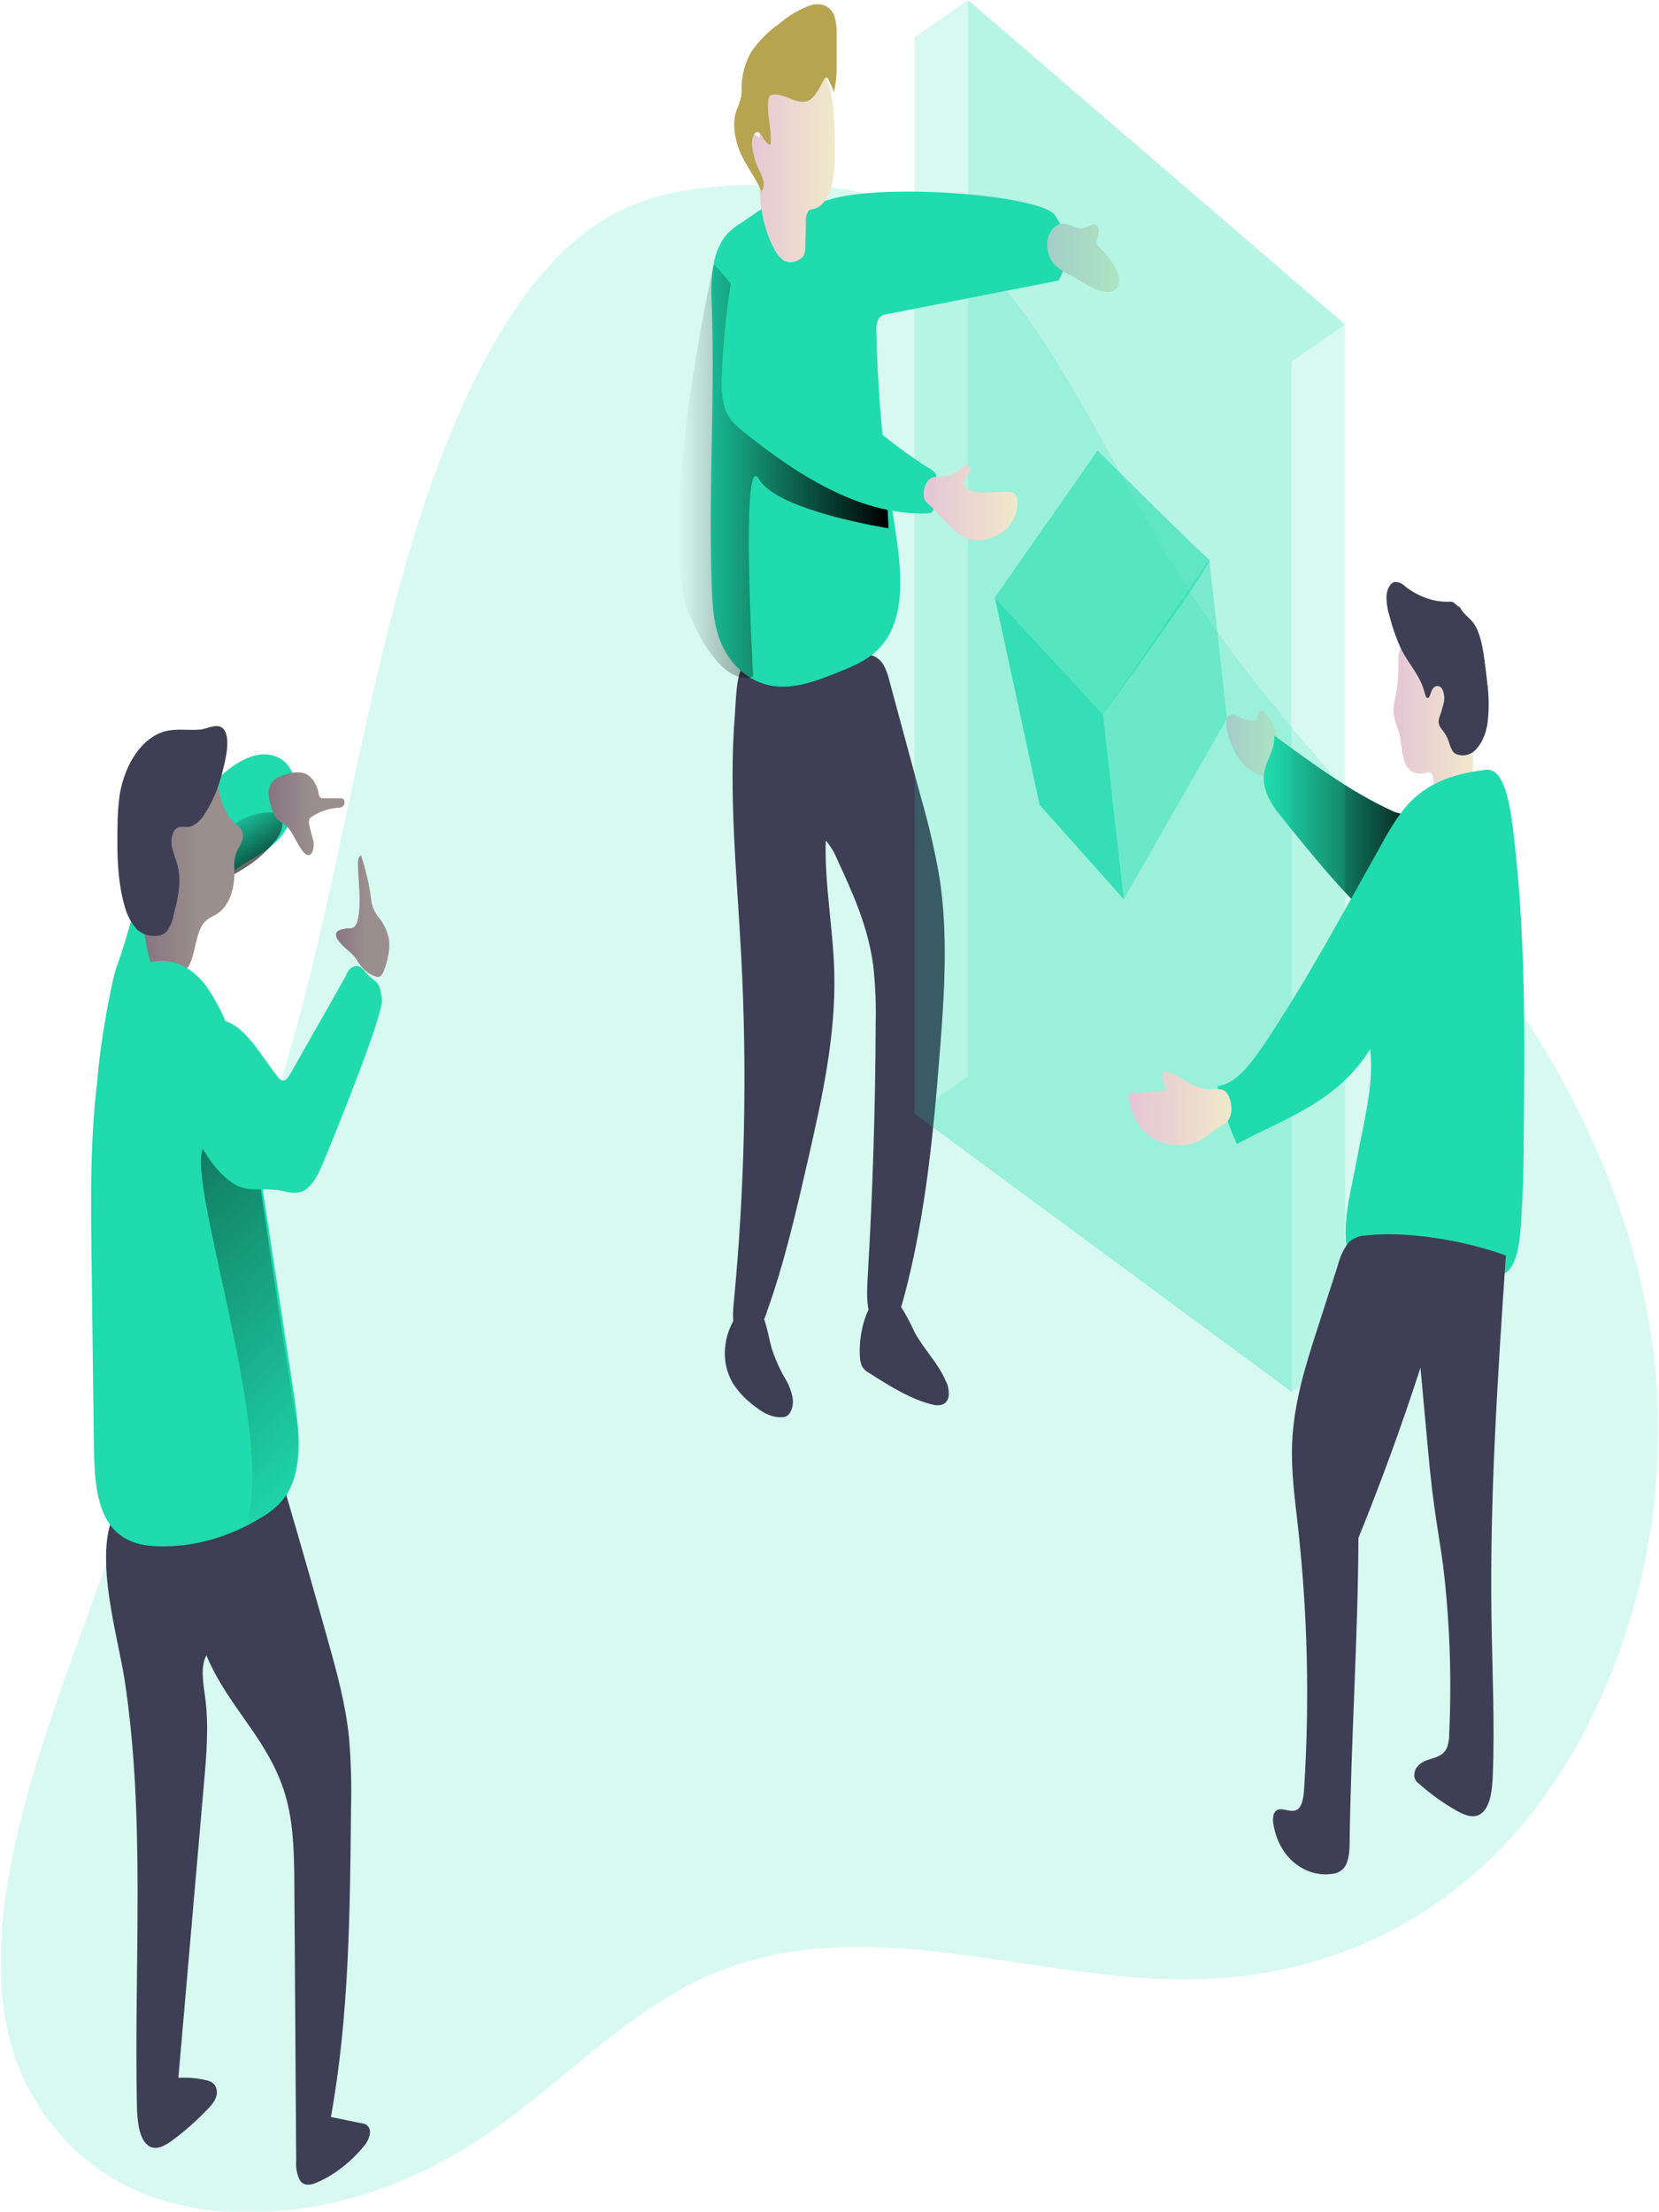 <?xml version="1.0" encoding="UTF-8"?>
<svg xmlns="http://www.w3.org/2000/svg" xmlns:xlink="http://www.w3.org/1999/xlink" width="300pt" height="400pt" viewBox="0 0 300 400" version="1.1">
<defs>
<filter id="alpha" filterUnits="objectBoundingBox" x="0%" y="0%" width="100%" height="100%">
  <feColorMatrix type="matrix" in="SourceGraphic" values="0 0 0 0 1 0 0 0 0 1 0 0 0 0 1 0 0 0 1 0"/>
</filter>
<mask id="mask0">
  <g filter="url(#alpha)">
<rect x="0" y="0" width="300" height="400" style="fill:rgb(0%,0%,0%);fill-opacity:0.18;stroke:none;"/>
  </g>
</mask>
<clipPath id="clip1">
  <rect width="300" height="400"/>
</clipPath>
<g id="surface6" clip-path="url(#clip1)">
<path style=" stroke:none;fill-rule:nonzero;fill:rgb(12.157%,85.882%,68.235%);fill-opacity:1;" d="M 5.43 378.148 C 14.238 394.129 29.039 399.605 42.848 399.988 C 58.051 400.387 73.133 395.809 87.043 386.566 C 100.074 377.891 111.926 365.215 125.449 358.453 C 153.617 344.383 184.219 357.801 213.906 357.895 C 234.738 357.965 256.141 350.934 273.023 332.527 C 289.902 314.121 301.531 283.336 299.703 252.133 C 298.605 233.574 292.988 216.176 285.59 201.234 C 266.094 161.926 235.133 139.203 212.895 103.418 C 198.414 80.141 186.664 50.316 166.844 39.043 C 157.43 33.684 147.137 33.242 137.086 33.395 C 127.441 33.59 117.578 34.414 108.691 40.016 C 98.918 46.164 91 57.73 84.859 70.711 C 67.516 107.363 63.426 154.281 50.91 195.156 C 42.363 223.156 29.91 248.152 21.336 276.145 C 13.035 303.355 -10.281 349.625 5.43 378.148 Z M 5.43 378.148 "/>
</g>
<mask id="mask1">
  <g filter="url(#alpha)">
<rect x="0" y="0" width="300" height="400" style="fill:rgb(0%,0%,0%);fill-opacity:0.18;stroke:none;"/>
  </g>
</mask>
<clipPath id="clip2">
  <rect width="300" height="400"/>
</clipPath>
<g id="surface9" clip-path="url(#clip2)">
<path style=" stroke:none;fill-rule:nonzero;fill:rgb(12.157%,85.882%,68.235%);fill-opacity:1;" d="M 175.035 194.613 L 165.391 201.387 L 233.543 251.645 L 243.195 244.883 Z M 175.035 194.613 "/>
</g>
<linearGradient id="linear0" gradientUnits="userSpaceOnUse" x1="343.65" y1="122.9" x2="356.43" y2="122.9" gradientTransform="matrix(0.772,0,0,1.16,-43.395,-8.108)">
<stop offset="0" style="stop-color:rgb(89.804%,77.255%,83.529%);stop-opacity:1;"/>
<stop offset="0.42" style="stop-color:rgb(91.765%,83.137%,81.961%);stop-opacity:1;"/>
<stop offset="1" style="stop-color:rgb(94.118%,91.373%,79.608%);stop-opacity:1;"/>
</linearGradient>
<linearGradient id="linear1" gradientUnits="userSpaceOnUse" x1="352.44" y1="137.42" x2="393.53" y2="137.42" gradientTransform="matrix(0.772,0,0,1.16,-43.395,-8.108)">
<stop offset="0" style="stop-color:rgb(0%,0%,0%);stop-opacity:0;"/>
<stop offset="0.99" style="stop-color:rgb(0%,0%,0%);stop-opacity:1;"/>
</linearGradient>
<linearGradient id="linear2" gradientUnits="userSpaceOnUse" x1="111.2" y1="132.73" x2="117.21" y2="147.6" gradientTransform="matrix(0.772,0,0,1.16,-43.395,-8.108)">
<stop offset="0" style="stop-color:rgb(0%,0%,0%);stop-opacity:0;"/>
<stop offset="0.99" style="stop-color:rgb(0%,0%,0%);stop-opacity:1;"/>
</linearGradient>
<linearGradient id="linear3" gradientUnits="userSpaceOnUse" x1="382.84" y1="119.56" x2="401.52" y2="119.56" gradientTransform="matrix(0.772,0,0,1.16,-43.395,-8.108)">
<stop offset="0" style="stop-color:rgb(89.804%,77.255%,83.529%);stop-opacity:1;"/>
<stop offset="0.42" style="stop-color:rgb(91.765%,83.137%,81.961%);stop-opacity:1;"/>
<stop offset="1" style="stop-color:rgb(94.118%,91.373%,79.608%);stop-opacity:1;"/>
</linearGradient>
<linearGradient id="linear4" gradientUnits="userSpaceOnUse" x1="215.14" y1="80.5" x2="264.5" y2="80.5" gradientTransform="matrix(0.772,0,0,1.16,-43.395,-8.108)">
<stop offset="0" style="stop-color:rgb(0%,0%,0%);stop-opacity:0;"/>
<stop offset="0.99" style="stop-color:rgb(0%,0%,0%);stop-opacity:1;"/>
</linearGradient>
<linearGradient id="linear5" gradientUnits="userSpaceOnUse" x1="301.64" y1="47.22" x2="318.54" y2="47.22" gradientTransform="matrix(0.772,0,0,1.16,-43.395,-8.108)">
<stop offset="0" style="stop-color:rgb(89.804%,77.255%,83.529%);stop-opacity:1;"/>
<stop offset="0.42" style="stop-color:rgb(91.765%,83.137%,81.961%);stop-opacity:1;"/>
<stop offset="1" style="stop-color:rgb(94.118%,91.373%,79.608%);stop-opacity:1;"/>
</linearGradient>
<mask id="mask2">
  <g filter="url(#alpha)">
<rect x="0" y="0" width="300" height="400" style="fill:rgb(0%,0%,0%);fill-opacity:0.18;stroke:none;"/>
  </g>
</mask>
<clipPath id="clip3">
  <rect width="300" height="400"/>
</clipPath>
<g id="surface12" clip-path="url(#clip3)">
<path style=" stroke:none;fill-rule:nonzero;fill:rgb(12.157%,85.882%,68.235%);fill-opacity:1;" d="M 243.195 244.883 L 175.035 194.613 L 175.035 0 L 243.195 58.645 Z M 243.195 244.883 "/>
</g>
<mask id="mask3">
  <g filter="url(#alpha)">
<rect x="0" y="0" width="300" height="400" style="fill:rgb(0%,0%,0%);fill-opacity:0.18;stroke:none;"/>
  </g>
</mask>
<clipPath id="clip4">
  <rect width="300" height="400"/>
</clipPath>
<g id="surface15" clip-path="url(#clip4)">
<path style=" stroke:none;fill-rule:nonzero;fill:rgb(12.157%,85.882%,68.235%);fill-opacity:1;" d="M 233.543 251.645 L 165.391 201.387 L 165.391 6.762 L 233.543 65.406 Z M 233.543 251.645 "/>
</g>
<linearGradient id="linear6" gradientUnits="userSpaceOnUse" x1="89.59" y1="142.49" x2="113.2" y2="142.49" gradientTransform="matrix(0.772,0,0,1.16,-43.395,-8.108)">
<stop offset="0" style="stop-color:rgb(52.549%,45.882%,50.196%);stop-opacity:1;"/>
<stop offset="0.57" style="stop-color:rgb(60.784%,56.078%,55.686%);stop-opacity:1;"/>
</linearGradient>
<linearGradient id="linear7" gradientUnits="userSpaceOnUse" x1="130.33" y1="241.24" x2="54.82" y2="120.96" gradientTransform="matrix(0.772,0,0,1.16,-43.395,-8.108)">
<stop offset="0" style="stop-color:rgb(0%,0%,0%);stop-opacity:0;"/>
<stop offset="0.99" style="stop-color:rgb(0%,0%,0%);stop-opacity:1;"/>
</linearGradient>
<linearGradient id="linear8" gradientUnits="userSpaceOnUse" x1="134.99" y1="149.83" x2="147.46" y2="149.83" gradientTransform="matrix(0.772,0,0,1.16,-43.395,-8.108)">
<stop offset="0" style="stop-color:rgb(52.549%,45.882%,50.196%);stop-opacity:1;"/>
<stop offset="0.57" style="stop-color:rgb(60.784%,56.078%,55.686%);stop-opacity:1;"/>
</linearGradient>
<linearGradient id="linear9" gradientUnits="userSpaceOnUse" x1="119.17" y1="133.84" x2="137.04" y2="133.84" gradientTransform="matrix(0.772,0,0,1.16,-43.395,-8.108)">
<stop offset="0" style="stop-color:rgb(52.549%,45.882%,50.196%);stop-opacity:1;"/>
<stop offset="0.57" style="stop-color:rgb(60.784%,56.078%,55.686%);stop-opacity:1;"/>
</linearGradient>
<linearGradient id="linear10" gradientUnits="userSpaceOnUse" x1="272.7" y1="85.34" x2="294.71" y2="85.34" gradientTransform="matrix(0.772,0,0,1.16,-43.395,-8.108)">
<stop offset="0" style="stop-color:rgb(89.804%,77.255%,83.529%);stop-opacity:1;"/>
<stop offset="0.42" style="stop-color:rgb(91.765%,83.137%,81.961%);stop-opacity:1;"/>
<stop offset="1" style="stop-color:rgb(94.118%,91.373%,79.608%);stop-opacity:1;"/>
</linearGradient>
<linearGradient id="linear11" gradientUnits="userSpaceOnUse" x1="231.36" y1="31.82" x2="251.91" y2="31.82" gradientTransform="matrix(0.772,0,0,1.16,-43.395,-8.108)">
<stop offset="0" style="stop-color:rgb(89.804%,77.255%,83.529%);stop-opacity:1;"/>
<stop offset="0.42" style="stop-color:rgb(91.765%,83.137%,81.961%);stop-opacity:1;"/>
<stop offset="1" style="stop-color:rgb(94.118%,91.373%,79.608%);stop-opacity:1;"/>
</linearGradient>
<linearGradient id="linear12" gradientUnits="userSpaceOnUse" x1="320.64" y1="179.81" x2="344.81" y2="179.81" gradientTransform="matrix(0.772,0,0,1.16,-43.395,-8.108)">
<stop offset="0" style="stop-color:rgb(89.804%,77.255%,83.529%);stop-opacity:1;"/>
<stop offset="0.42" style="stop-color:rgb(91.765%,83.137%,81.961%);stop-opacity:1;"/>
<stop offset="1" style="stop-color:rgb(94.118%,91.373%,79.608%);stop-opacity:1;"/>
</linearGradient>
<mask id="mask4">
  <g filter="url(#alpha)">
<rect x="0" y="0" width="300" height="400" style="fill:rgb(0%,0%,0%);fill-opacity:0.18;stroke:none;"/>
  </g>
</mask>
<clipPath id="clip5">
  <rect width="300" height="400"/>
</clipPath>
<g id="surface18" clip-path="url(#clip5)">
<path style=" stroke:none;fill-rule:nonzero;fill:rgb(12.157%,85.882%,68.235%);fill-opacity:1;" d="M 165.391 6.762 L 175.035 0 L 243.195 58.645 L 233.543 65.406 Z M 165.391 6.762 "/>
</g>
<mask id="mask5">
  <g filter="url(#alpha)">
<rect x="0" y="0" width="300" height="400" style="fill:rgb(0%,0%,0%);fill-opacity:0.569;stroke:none;"/>
  </g>
</mask>
<clipPath id="clip6">
  <rect width="300" height="400"/>
</clipPath>
<g id="surface21" clip-path="url(#clip6)">
<path style=" stroke:none;fill-rule:nonzero;fill:rgb(12.157%,85.882%,68.235%);fill-opacity:1;" d="M 198.477 81.461 L 179.914 108.023 L 199.473 129.203 C 199.473 129.203 219.578 101.598 218.684 101.156 C 217.789 100.715 198.477 81.461 198.477 81.461 Z M 198.477 81.461 "/>
</g>
<mask id="mask6">
  <g filter="url(#alpha)">
<rect x="0" y="0" width="300" height="400" style="fill:rgb(0%,0%,0%);fill-opacity:0.82;stroke:none;"/>
  </g>
</mask>
<clipPath id="clip7">
  <rect width="300" height="400"/>
</clipPath>
<g id="surface24" clip-path="url(#clip7)">
<path style=" stroke:none;fill-rule:nonzero;fill:rgb(12.157%,85.882%,68.235%);fill-opacity:1;" d="M 179.906 108.035 L 188 145.535 L 203.215 162.586 L 199.473 129.203 Z M 179.906 108.035 "/>
</g>
<mask id="mask7">
  <g filter="url(#alpha)">
<rect x="0" y="0" width="300" height="400" style="fill:rgb(0%,0%,0%);fill-opacity:0.388;stroke:none;"/>
  </g>
</mask>
<clipPath id="clip8">
  <rect width="300" height="400"/>
</clipPath>
<g id="surface27" clip-path="url(#clip8)">
<path style=" stroke:none;fill-rule:nonzero;fill:rgb(12.157%,85.882%,68.235%);fill-opacity:1;" d="M 218.676 101.156 L 221.879 129.934 L 203.215 162.586 L 199.473 129.203 Z M 218.676 101.156 "/>
</g>
</defs>
<g id="surface1">
<use xlink:href="#surface6" mask="url(#mask0)"/>
<use xlink:href="#surface9" mask="url(#mask1)"/>
<path style=" stroke:none;fill-rule:nonzero;fill:url(#linear0);" d="M 228.914 128.973 C 228.691 128.711 228.422 128.547 228.141 128.496 C 227.863 128.457 227.598 128.684 227.477 129.066 C 227.402 129.402 227.477 129.809 227.34 130.086 C 227.188 130.297 226.98 130.395 226.777 130.352 C 225.883 130.34 224.992 130.109 224.145 129.68 C 223.758 129.441 223.355 129.281 222.941 129.203 C 222.523 129.133 222.109 129.406 221.863 129.922 C 221.691 130.484 221.68 131.121 221.824 131.699 C 222.727 136.352 225.383 139.754 228.582 140.363 C 229.578 140.523 230.766 140.234 231.242 138.914 C 232.355 135.84 230.586 130.688 228.914 128.973 Z M 228.914 128.973 "/>
<path style=" stroke:none;fill-rule:nonzero;fill:rgb(12.157%,85.882%,68.235%);fill-opacity:1;" d="M 230.426 132.996 C 230.648 135.469 228.93 137.383 228.598 139.828 C 228.172 142.855 229.934 145.477 231.512 147.449 C 237.395 154.746 243.305 162.078 249.875 167.875 C 250.973 168.84 252.191 169.801 253.449 169.547 C 255.062 169.223 256.195 167.051 257.004 164.906 C 258.023 162.227 261.148 153.309 259.969 150.188 C 259.043 147.75 253.797 147.555 251.938 146.707 C 244.469 143.32 237.445 138.148 230.426 132.996 Z M 230.426 132.996 "/>
<path style=" stroke:none;fill-rule:nonzero;fill:url(#linear1);" d="M 230.426 132.996 C 230.648 135.469 228.93 137.383 228.598 139.828 C 228.172 142.855 229.934 145.477 231.512 147.449 C 237.395 154.746 243.305 162.078 249.875 167.875 C 250.973 168.84 252.191 169.801 253.449 169.547 C 255.062 169.223 256.195 167.051 257.004 164.906 C 258.023 162.227 261.148 153.309 259.969 150.188 C 259.043 147.75 253.797 147.555 251.938 146.707 C 244.469 143.32 237.445 138.148 230.426 132.996 Z M 230.426 132.996 "/>
<path style=" stroke:none;fill-rule:nonzero;fill:rgb(24.314%,24.314%,32.941%);fill-opacity:1;" d="M 134.008 172.34 C 135.145 193.414 134.703 214.609 132.688 235.535 C 132.492 237.508 132.371 239.824 133.352 241.16 C 134.312 242.227 135.629 242.227 136.59 241.16 C 137.508 240.07 138.238 238.664 138.719 237.066 C 141.859 228.309 144.02 218.855 146.164 209.461 C 148.648 198.543 151.164 187.316 150.863 175.82 C 150.656 167.828 149.09 159.977 149.32 151.984 C 150.176 152.945 150.898 154.148 151.449 155.523 C 154.168 161.391 156.945 167.469 157.895 174.477 C 158.281 177.898 158.438 181.375 158.355 184.844 C 158.301 200.188 157.816 215.508 156.914 230.801 C 156.766 233.297 156.629 235.941 157.414 238.145 C 158.203 240.348 160.309 241.625 161.574 240.012 C 162 239.379 162.332 238.617 162.547 237.773 C 167.059 222.695 168.719 206.094 169.992 189.695 C 170.801 179.336 171.457 168.734 169.875 158.598 C 169.035 153.77 167.945 149.051 166.617 144.48 L 160.848 123.16 C 160.605 122.086 160.238 121.086 159.762 120.203 C 158.586 118.289 156.637 118.137 154.906 118.16 C 149.844 118.215 144.793 118.602 139.754 119.32 C 138.355 119.531 135.41 119.125 134.262 120.656 C 133.109 122.188 133.074 126.977 132.887 129.273 C 131.746 143.586 133.234 158.027 134.008 172.34 Z M 134.008 172.34 "/>
<path style=" stroke:none;fill-rule:nonzero;fill:rgb(24.314%,24.314%,32.941%);fill-opacity:1;" d="M 22.504 303.562 C 26.359 328.676 24.238 354.867 24.754 380.629 C 24.816 383.379 25.102 386.637 26.73 387.891 C 28.105 388.957 29.762 388.043 31.152 387.02 C 33.512 385.281 35.773 383.262 37.918 380.977 C 38.645 380.199 39.461 379.004 39.152 377.742 C 38.922 376.684 38.07 376.312 37.34 376.141 C 35.656 375.746 33.953 375.598 32.254 375.699 L 36.883 322.438 C 37.332 317.332 37.777 312.113 37.117 307.066 C 36.77 304.434 36.191 301.383 37.324 299.309 C 41.359 309.016 49.082 314.852 51.859 325.52 C 53.148 330.473 53.203 335.961 53.234 341.262 L 53.559 390.629 C 53.457 391.906 53.695 393.195 54.219 394.211 C 54.992 395.371 56.234 395.082 57.262 394.641 C 60.391 393.312 63.312 391.055 65.855 388.008 C 66.551 387.172 67.258 385.688 66.703 384.676 C 66.383 384.223 65.957 383.961 65.516 383.945 L 59.836 382.785 C 63.117 364.715 63.301 345.75 63.473 327.027 C 63.594 322.727 63.473 318.414 63.109 314.141 C 62.492 308.121 60.926 302.426 59.352 296.812 C 56.895 288.012 54.383 279.242 51.82 270.508 C 51.637 269.633 51.266 268.879 50.766 268.359 C 50.309 268.07 49.809 267.973 49.32 268.082 L 33.938 269.242 C 30.379 269.531 25.328 268.57 22.172 271.664 C 15.875 277.953 21.262 295.445 22.504 303.562 Z M 22.504 303.562 "/>
<path style=" stroke:none;fill-rule:nonzero;fill:rgb(12.157%,85.882%,68.235%);fill-opacity:1;" d="M 26.5 158.516 C 28.566 153.875 31.445 150.117 34.324 146.535 C 37.832 142.184 41.605 137.801 46.09 136.617 C 48.664 135.93 51.75 136.742 53.031 140.094 C 54.492 143.887 52.926 148.898 50.586 151.531 C 48.25 154.164 45.324 155.234 42.703 157.148 C 40.234 158.824 38.145 161.535 36.676 164.953 C 35.891 167.121 35.234 169.387 34.707 171.727 C 33.93 175.059 32.73 178.133 31.184 180.785 C 29.609 183.449 27.379 185.023 25.012 185.137 C 23.305 185.137 18.836 201.121 17.836 198.961 C 16.602 196.305 20.078 177.609 21.012 175.043 C 23.02 169.684 24.223 163.676 26.5 158.516 Z M 26.5 158.516 "/>
<path style=" stroke:none;fill-rule:nonzero;fill:url(#linear2);" d="M 48.883 146.883 C 49.652 146.883 50.594 147.125 50.941 148.191 C 51.359 149.457 50.648 150.895 49.945 151.812 C 48.371 153.805 46.605 155.43 44.707 156.637 C 43.711 157.309 42.695 157.891 41.668 158.445 C 41.02 158.793 39.352 160.188 38.676 159.906 C 37.031 159.211 38.551 154.328 39.059 152.949 C 39.668 151.434 40.578 150.25 41.66 149.562 C 43.887 147.805 46.367 146.887 48.883 146.883 Z M 48.883 146.883 "/>
<path style=" stroke:none;fill-rule:nonzero;fill:url(#linear3);" d="M 252.406 125.77 C 252.125 126.793 251.984 127.891 252 128.996 C 252.203 130.109 252.512 131.176 252.918 132.16 C 253.555 134.391 253.387 137.254 254.59 138.855 C 255.477 140.016 256.82 140.016 257.984 139.723 C 258.219 139.609 258.469 139.609 258.703 139.723 C 258.848 139.848 258.961 140.031 259.027 140.258 C 259.422 141.348 259.234 142.695 259.352 143.922 C 259.363 144.184 259.422 144.438 259.52 144.652 C 259.742 144.984 260.051 145.152 260.363 145.117 C 261.438 145.09 262.504 144.805 263.516 144.27 C 264.363 144.035 265.137 143.41 265.738 142.484 C 266.121 141.609 266.328 140.586 266.34 139.539 C 266.453 136.035 266.258 132.523 265.754 129.098 C 265.5 126.469 264.98 123.91 264.211 121.516 C 263.422 119.098 262.016 117.262 260.316 116.422 C 259.75 116.203 259.172 116.082 258.586 116.051 C 257.469 115.969 256.348 116.027 255.238 116.223 C 254.551 116.34 253.617 116.445 253.188 117.383 C 252.754 118.324 252.918 119.703 252.895 120.77 C 252.867 122.461 252.703 124.141 252.406 125.77 Z M 252.406 125.77 "/>
<path style=" stroke:none;fill-rule:nonzero;fill:rgb(24.314%,24.314%,32.941%);fill-opacity:1;" d="M 262.375 108.789 C 259.527 108.949 256.703 108.02 254.16 106.086 C 253.527 105.426 252.754 105.133 251.992 105.262 C 251.211 105.695 250.699 106.82 250.711 108.07 C 250.742 109.281 250.949 110.473 251.32 111.551 C 251.871 113.73 252.613 115.789 253.527 117.676 C 254.883 120.25 256.852 122.199 257.621 125.262 C 257.73 125.68 257.879 126.188 258.172 126.211 C 258.465 126.234 258.68 125.469 258.863 124.945 C 259.047 124.484 259.355 124.164 259.707 124.066 C 260.059 123.969 260.422 124.105 260.699 124.438 C 261.141 125.141 261.285 126.145 261.078 127.059 C 260.871 127.949 260.613 128.809 260.309 129.633 C 260.215 129.891 260.156 130.176 260.145 130.469 C 260.145 131.258 260.656 131.777 261.047 132.301 C 261.434 132.801 261.75 133.406 261.98 134.086 C 262.156 134.766 262.422 135.383 262.754 135.91 C 263.039 136.219 263.375 136.414 263.727 136.477 C 264.633 136.719 265.566 136.539 266.402 135.965 C 267.781 134.844 268.746 132.836 269.02 130.516 C 269.285 128.207 269.262 125.848 268.949 123.555 C 268.785 121.965 268.594 120.379 268.363 118.812 C 268.023 116.492 267.543 114.031 266.332 112.5 C 265.562 111.551 264.598 111.004 264.02 109.82 C 263.449 109.625 262.906 108.754 262.375 108.789 Z M 262.375 108.789 "/>
<path style=" stroke:none;fill-rule:nonzero;fill:rgb(12.157%,85.882%,68.235%);fill-opacity:1;" d="M 137.523 37.918 L 133.883 40.398 C 132.898 40.977 131.969 41.758 131.129 42.719 C 130.09 44.113 129.348 45.945 129.008 47.973 C 128.672 49.996 128.559 52.082 128.668 54.156 C 129.348 71.266 128.117 87.703 128.668 104.836 C 128.758 108.082 128.867 111.434 129.738 114.414 C 131.422 120.215 135.703 123.484 139.887 124.055 C 144.066 124.621 148.227 122.895 152.277 121.27 C 155.484 119.961 158.934 118.406 160.965 114.438 C 163.98 108.547 162.613 100.16 161.449 92.934 C 159.715 82.188 158.719 71.203 158.48 60.152 C 158.387 59.242 158.539 58.309 158.902 57.566 C 159.293 57.109 159.77 56.848 160.262 56.824 L 191.434 50.723 C 193.668 46.711 193.285 42.406 190.723 38.859 C 188.16 35.309 159.969 32.977 149.906 36.109 C 145.957 37.371 141.164 35.449 137.523 37.918 Z M 137.523 37.918 "/>
<path style=" stroke:none;fill-rule:nonzero;fill:url(#linear4);" d="M 160.422 90.484 L 160.68 95.52 C 160.68 95.52 140.57 92.422 137.223 86.613 C 133.875 80.801 136.188 122.27 136.188 122.27 C 136.188 122.27 130.789 125.363 124.617 111.027 C 118.445 96.691 128.559 49.715 129.039 48.008 C 129.516 46.305 160.422 90.484 160.422 90.484 Z M 160.422 90.484 "/>
<path style=" stroke:none;fill-rule:nonzero;fill:url(#linear5);" d="M 191.434 40.609 C 190.43 40.973 189.641 42.129 189.371 43.625 C 189.258 45.336 189.797 47 190.77 47.918 C 191.734 48.785 192.77 49.453 193.855 49.898 C 195.969 51.059 198.027 52.695 200.273 52.812 C 201.047 52.812 201.988 52.543 202.289 51.453 C 202.453 50.359 202.219 49.219 201.68 48.449 C 200.871 46.965 199.898 45.699 198.809 44.703 C 198.637 44.582 198.492 44.395 198.383 44.16 C 198.082 43.359 198.832 42.441 198.723 41.535 C 198.582 40.883 198.148 40.477 197.695 40.574 C 197.262 40.68 196.832 40.863 196.422 41.121 C 194.68 41.965 193.293 39.855 191.434 40.609 Z M 191.434 40.609 "/>
<path style=" stroke:none;fill-rule:nonzero;fill:rgb(24.314%,24.314%,32.941%);fill-opacity:1;" d="M 131.676 240.996 C 131.133 242.594 130.953 244.406 131.16 246.172 C 131.414 247.84 131.988 249.359 132.809 250.543 C 133.633 251.723 134.555 252.727 135.559 253.535 C 137.395 255.113 139.414 256.449 141.559 256.238 C 141.875 256.227 142.188 256.113 142.477 255.914 C 143.211 255.211 143.547 253.863 143.305 252.609 C 143.043 251.391 142.605 250.273 142.023 249.336 C 141.031 247.656 140.195 245.785 139.539 243.77 C 139.152 242.449 138.93 241.043 138.551 239.723 C 138.215 238.359 137.59 237.203 136.77 236.438 C 134.645 234.746 132.516 238.48 131.676 240.996 Z M 131.676 240.996 "/>
<path style=" stroke:none;fill-rule:nonzero;fill:rgb(24.314%,24.314%,32.941%);fill-opacity:1;" d="M 155.508 245.371 C 155.531 245.961 155.652 246.531 155.863 247.027 C 156.191 247.57 156.605 247.969 157.066 248.188 C 160.84 250.59 164.652 253.016 168.695 253.988 C 169.758 254.254 171.156 254.141 171.52 252.609 C 171.66 251.629 171.5 250.605 171.078 249.824 C 169.59 246.344 167.152 244.117 165.422 240.941 C 164.621 239.172 163.719 237.508 162.73 235.965 C 158.387 230.316 155.039 239.465 155.508 245.371 Z M 155.508 245.371 "/>
<use xlink:href="#surface12" mask="url(#mask2)"/>
<use xlink:href="#surface15" mask="url(#mask3)"/>
<path style=" stroke:none;fill-rule:nonzero;fill:url(#linear6);" d="M 42.633 149.062 C 43.141 149.48 43.742 149.898 43.906 150.73 C 44.16 152.043 43.133 153.051 42.703 154.211 C 42.176 155.594 42.422 157.309 42.348 158.852 C 42.195 161.488 41.145 163.82 39.57 165.012 C 38.684 165.66 37.656 165.926 36.883 166.855 C 35.203 168.863 35.41 173.094 33.797 175.184 C 33.219 175.863 32.539 176.32 31.816 176.516 C 30.828 176.941 29.773 176.84 28.828 176.227 C 27.891 175.41 27.176 174.121 26.816 172.586 C 26.078 169.367 25.711 165.98 25.734 162.574 C 25.574 155.07 25.953 147.008 29 141.059 C 29.504 140.012 30.141 139.125 30.875 138.449 C 33.035 136.605 36.953 137.496 38.676 140.27 C 39.219 141.406 39.617 142.684 39.855 144.039 C 40.371 146.145 41.352 147.918 42.633 149.062 Z M 42.633 149.062 "/>
<path style=" stroke:none;fill-rule:nonzero;fill:rgb(24.314%,24.314%,32.941%);fill-opacity:1;" d="M 37.008 147.172 C 36.297 148.371 35.34 149.188 34.293 149.492 C 33.383 149.641 32.332 149.191 31.605 150.047 C 31.016 150.941 30.84 152.285 31.168 153.445 C 31.43 154.605 31.938 155.648 32.184 156.809 C 32.824 159.582 32.133 162.609 31.414 165.336 C 31.195 166.594 30.715 167.711 30.039 168.527 C 29.508 168.98 28.902 169.215 28.289 169.199 C 27.102 169.359 25.906 168.992 24.855 168.145 C 23.746 167.016 22.906 165.395 22.449 163.504 C 21.215 159.082 21.152 154.141 21.254 149.352 C 21.258 147.457 21.387 145.57 21.637 143.715 C 22.641 137.836 25.82 133.363 29.785 132.242 C 31.953 131.664 34.152 132.129 36.336 131.906 C 37.586 131.777 39.848 130.328 40.758 132.348 C 41.668 134.367 40.57 138.227 40.086 140.086 C 39.391 142.738 38.344 145.148 37.008 147.172 Z M 37.008 147.172 "/>
<path style=" stroke:none;fill-rule:nonzero;fill:rgb(12.157%,85.882%,68.235%);fill-opacity:1;" d="M 21.961 178.375 C 20.555 180.973 19.527 183.988 18.945 187.223 C 16.246 200.062 16.383 213.797 16.555 227.254 L 16.969 260.891 C 17.031 265.844 17.211 271.262 19.41 274.949 C 21.605 278.637 25.219 279.484 28.512 279.59 C 34.887 279.781 41.223 278.039 47.137 274.461 C 49.137 273.301 51.164 271.734 52.453 269.137 C 54.77 264.418 53.996 257.828 53.156 252.086 C 50.887 237.191 48.617 222.305 46.344 207.418 C 44.801 197.152 42.68 186.062 37.426 178.512 C 33.383 172.734 25.973 171.609 21.961 178.375 Z M 21.961 178.375 "/>
<path style=" stroke:none;fill-rule:nonzero;fill:url(#linear7);" d="M 47 213.926 C 47 213.926 41.004 202.883 36.969 207.242 C 32.934 211.605 49.73 258.395 44.684 275.262 C 44.684 275.262 50.184 276.191 52.461 269.184 C 54.738 262.18 54.543 260.727 53.773 257.816 C 53 254.906 47 213.926 47 213.926 Z M 47 213.926 "/>
<path style=" stroke:none;fill-rule:nonzero;fill:rgb(12.157%,85.882%,68.235%);fill-opacity:1;" d="M 38.922 184.336 C 38.137 184.258 37.352 184.406 36.605 184.777 C 35.215 185.781 34.176 187.641 33.766 189.879 C 31.953 197.871 35.039 206.918 39.621 211.789 C 44.207 216.664 45.879 214.273 51.449 215.41 C 52.527 215.75 53.637 215.75 54.715 215.41 C 56.496 214.621 57.668 212.129 58.648 209.75 C 61.473 202.848 69.406 183.246 69.059 180.637 C 68.586 177.027 68.062 177.945 66.07 175.797 C 65.598 174.98 64.883 174.574 64.172 174.715 C 63.457 174.859 62.836 175.531 62.523 176.504 L 52.555 194.066 C 52.168 194.75 51.676 195.492 51.082 195.391 C 50.738 195.27 50.426 195.008 50.176 194.637 C 46.621 190.125 43.789 184.336 38.922 184.336 Z M 38.922 184.336 "/>
<path style=" stroke:none;fill-rule:nonzero;fill:url(#linear8);" d="M 60.996 169.754 C 60.832 169.539 60.746 169.223 60.762 168.898 C 60.809 168.504 61.102 168.316 61.363 168.199 C 61.898 167.98 62.449 167.863 63 167.852 C 63.371 167.902 63.742 167.809 64.082 167.586 C 64.41 167.238 64.645 166.715 64.73 166.125 C 65.379 163.004 64.789 159.629 64.73 156.359 C 64.73 155.672 64.836 154.77 65.285 154.699 C 66.094 157.055 66.688 159.562 67.051 162.156 C 67.121 162.805 67.242 163.434 67.414 164.035 C 67.723 164.781 68.113 165.441 68.57 165.984 C 69.316 166.883 69.895 168.059 70.246 169.395 C 70.664 171.402 70.145 173.57 69.473 175.402 C 69.32 175.918 69.047 176.332 68.703 176.562 C 68.449 176.672 68.184 176.672 67.93 176.562 C 66.594 176.164 65.383 175.098 64.496 173.535 C 63.512 171.969 61.98 171.402 60.996 169.754 Z M 60.996 169.754 "/>
<path style=" stroke:none;fill-rule:nonzero;fill:url(#linear9);" d="M 54.535 153.621 C 54.938 154.188 55.449 154.781 55.98 154.57 C 56.668 154.316 56.852 152.938 56.652 151.914 C 56.352 150.957 56.094 149.969 55.879 148.957 C 55.836 148.688 55.859 148.402 55.941 148.156 C 56.051 147.938 56.199 147.766 56.375 147.672 C 57.938 146.668 59.613 146.117 61.312 146.047 C 61.773 146.047 62.414 145.652 62.305 144.969 C 62.199 144.281 61.766 144.34 61.41 144.34 L 58.41 144.34 C 58.207 144.375 58.004 144.301 57.832 144.133 C 57.695 143.895 57.613 143.598 57.594 143.285 C 57.16 141.367 56.035 139.984 54.699 139.734 C 53.398 139.539 52.086 139.746 50.84 140.34 C 50.066 140.5 49.355 141.09 48.852 141.988 C 48.258 143.355 48.719 145.176 49.266 146.625 C 49.977 148.438 50.68 148.391 51.723 149.281 C 52.762 150.176 53.633 152.355 54.535 153.621 Z M 54.535 153.621 "/>
<path style=" stroke:none;fill-rule:nonzero;fill:rgb(12.157%,85.882%,68.235%);fill-opacity:1;" d="M 168.473 84.965 C 168.762 85.098 169.016 85.363 169.203 85.719 C 169.316 86.035 169.375 86.391 169.375 86.75 C 169.422 88.473 169.242 90.191 168.848 91.809 C 168.797 92.133 168.672 92.418 168.492 92.621 C 168.344 92.738 168.176 92.805 168.008 92.805 C 156.242 93.387 144.863 86.438 134.5 78.109 C 133.188 77.055 131.816 75.883 131.105 73.922 C 130.609 72.293 130.398 70.5 130.496 68.715 C 130.672 63.086 131.188 57.496 132.039 52.012 C 132.27 50.305 132.941 47.996 134.352 49.133 C 135.363 49.98 136.406 52.477 137.246 53.773 C 139.426 57.008 141.707 60.098 144.082 63.055 C 148.754 68.777 153.77 73.844 159.059 78.191 C 162.113 80.703 165.254 82.965 168.473 84.965 Z M 168.473 84.965 "/>
<path style=" stroke:none;fill-rule:nonzero;fill:url(#linear10);" d="M 174.059 84.512 C 174.473 84.141 175.066 83.758 175.352 84.34 C 175.637 84.918 175.254 85.648 174.891 86.09 C 174.527 86.531 174.117 87.25 174.344 87.816 C 174.473 88.094 174.664 88.285 174.883 88.363 C 177.406 89.652 180.168 88.688 182.82 88.988 C 183.039 88.992 183.258 89.066 183.453 89.211 C 183.82 89.609 184.023 90.27 183.988 90.949 C 183.93 92.574 183.395 94.078 182.527 95.055 C 181.668 96.012 180.684 96.695 179.645 97.062 C 177.023 98.383 174.145 97.695 171.926 95.219 C 170.531 93.918 169.242 92.363 167.84 91.102 C 167.547 90.902 167.301 90.578 167.129 90.172 C 167.059 89.934 167.023 89.672 167.027 89.406 C 167.016 88.523 167.258 87.676 167.688 87.074 C 168.121 86.477 168.703 86.184 169.289 86.273 C 170.957 86.367 172.609 85.754 174.059 84.512 Z M 174.059 84.512 "/>
<path style=" stroke:none;fill-rule:nonzero;fill:url(#linear11);" d="M 150.965 27.398 C 151.047 29.578 150.832 31.762 150.332 33.812 C 149.812 35.871 148.617 37.379 147.176 37.789 C 146.852 37.789 146.531 37.891 146.234 38.094 C 145.836 38.648 145.645 39.465 145.727 40.273 L 145.633 44.367 C 145.664 44.938 145.59 45.508 145.418 46.016 C 145.18 46.477 144.852 46.809 144.477 46.965 C 143.629 47.484 142.691 47.555 141.812 47.164 C 141.051 46.668 140.391 45.863 139.91 44.844 C 138.598 42.375 137.77 39.414 137.508 36.281 C 137.293 33.578 137.445 30.598 136.336 28.465 C 135.887 27.801 135.5 27.051 135.18 26.238 C 134.934 25.367 135.18 24.078 135.805 24 C 136.43 23.918 136.812 24.844 137.387 24.824 C 137.113 22.824 136.992 20.785 137.023 18.746 C 137.055 16.688 137.535 14.703 138.387 13.094 C 139.617 11.188 141.312 10.125 143.078 10.16 C 145.262 10.055 148.387 11.32 149.566 14.43 C 150.965 18.023 150.957 23.406 150.965 27.398 Z M 150.965 27.398 "/>
<path style=" stroke:none;fill-rule:nonzero;fill:rgb(71.765%,64.314%,31.765%);fill-opacity:1;" d="M 150.773 16.668 C 151.16 15.148 151.336 13.527 151.281 11.902 C 151.281 9.988 151.281 8.074 151.281 6.102 C 151.328 5.012 151.199 3.922 150.902 2.922 C 150.133 0.871 148.273 0.512 146.742 0.906 C 144.652 1.609 142.645 2.781 140.789 4.383 C 139.211 5.48 137.742 6.891 136.422 8.582 C 135.082 10.297 134.25 12.742 134.105 15.379 C 134.129 16.074 134.105 16.77 134.035 17.457 C 133.801 18.379 133.496 19.258 133.133 20.078 C 132.301 22.629 132.988 25.75 134.082 28.059 C 135.18 30.367 136.668 32.234 137.711 34.602 C 138.055 34.105 138.18 33.355 138.027 32.676 C 137.863 32.016 137.633 31.402 137.34 30.855 C 136.672 29.562 136.215 28.051 136.012 26.445 C 135.93 25.809 135.996 25.152 136.195 24.578 C 136.418 24.004 136.875 23.746 137.293 23.965 C 137.473 24.129 137.629 24.34 137.754 24.59 C 138.109 25.176 138.516 25.68 138.969 26.086 C 139.031 26.16 139.109 26.195 139.191 26.18 C 139.312 26.18 139.352 25.914 139.367 25.727 C 139.531 23.164 138.598 20.59 138.953 18.07 C 138.977 17.816 139.055 17.574 139.176 17.387 C 139.305 17.242 139.457 17.16 139.613 17.145 C 141.93 16.668 144.445 19.465 146.645 17.934 C 147.359 17.277 147.977 16.414 148.465 15.391 C 148.789 14.824 149.145 13.77 149.652 14.07 C 150.094 14.863 150.469 15.738 150.773 16.668 Z M 150.773 16.668 "/>
<path style=" stroke:none;fill-rule:nonzero;fill:rgb(12.157%,85.882%,68.235%);fill-opacity:1;" d="M 247.762 189.719 C 241.805 199.344 231.914 202.406 223.684 206.836 C 221.469 202.105 221.871 201.516 220.141 196.398 C 223.449 196.004 226.168 192.43 228.527 188.918 C 236.195 177.527 242.973 164.859 249.922 152.484 C 251.184 150.094 252.602 147.906 254.16 145.953 C 258.203 141.188 263.539 139.816 268.664 139.191 C 272.453 138.738 273.293 147.125 273.926 152.762 C 275.902 170.438 275.715 188.488 275.523 206.422 C 275.527 211.754 275.34 217.086 274.961 222.391 C 274.711 225.328 274.188 228.633 272.43 230.035 C 271.613 230.566 270.738 230.84 269.852 230.836 C 262.438 231.691 254.988 231.395 247.617 229.953 C 246.418 229.723 245.133 229.387 244.328 228.055 C 243.801 227.082 243.484 225.895 243.418 224.645 C 242.988 219.598 244.453 214.691 245.332 209.785 C 246.434 203.52 248.566 196.109 247.762 189.719 Z M 247.762 189.719 "/>
<path style=" stroke:none;fill-rule:nonzero;fill:rgb(24.314%,24.314%,32.941%);fill-opacity:1;" d="M 272.305 227.02 C 270.848 248.723 269.387 270.496 269.703 292.301 C 269.836 301.848 270.316 311.406 269.945 320.941 C 269.852 323.422 269.566 326.262 268.176 327.633 C 266.789 329 265.016 328.293 263.492 327.445 C 261.086 326.105 258.762 324.445 256.551 322.48 C 256.215 322.266 255.941 321.879 255.777 321.391 C 255.676 320.676 255.863 319.934 256.258 319.5 C 257.801 317.461 260.824 318.492 261.766 315.707 C 261.977 314.977 262.078 314.184 262.066 313.387 C 262.535 303.199 262.156 292.965 260.941 282.918 C 260.469 279.438 259.844 275.887 259.359 272.363 C 258.781 268.223 258.402 264.023 258.016 259.836 L 256.867 247.309 C 253.457 257.816 249.719 268.07 245.648 278.07 C 245.57 295.91 244.297 315.023 244.059 332.852 C 244.059 334.57 243.949 336.492 243.102 337.652 C 242.477 338.375 241.715 338.781 240.926 338.812 C 236.574 339.512 231.508 336.492 230.324 330.125 C 230.152 329.465 230.152 328.734 230.324 328.074 C 231.098 325.984 233.371 328.234 234.754 327.074 C 235.527 326.402 235.742 324.824 235.828 323.457 C 236.836 307.633 236.461 291.68 234.707 276.004 C 234.152 271.016 233.449 265.992 233.66 260.926 C 233.953 253.617 236.113 246.82 238.234 240.23 L 241.93 228.773 C 242.352 227.082 243.078 225.605 244.027 224.504 C 244.898 223.805 245.867 223.434 246.852 223.414 C 254.312 222.484 265.074 224.34 272.305 227.02 Z M 272.305 227.02 "/>
<path style=" stroke:none;fill-rule:nonzero;fill:url(#linear12);" d="M 215.434 196.039 C 213.73 195.156 212.07 193.719 210.273 193.871 C 210.09 194.301 210.09 194.852 210.273 195.285 C 210.41 195.738 210.645 196.121 210.781 196.574 C 210.836 196.699 210.852 196.855 210.82 197 C 210.758 197.176 210.605 197.211 210.473 197.223 L 204.031 197.754 C 204.324 200.812 205.555 203.484 207.355 204.969 C 209.152 206.422 211.168 207.141 213.203 207.059 C 214.305 207.117 215.406 206.918 216.469 206.477 C 218.012 205.805 219.324 204.426 220.805 203.566 C 221.227 203.379 221.621 203.094 221.984 202.719 C 223.234 201.258 222.672 197.918 221.266 197.105 C 220.508 196.875 219.727 196.824 218.953 196.957 C 217.754 196.922 216.57 196.613 215.434 196.039 Z M 215.434 196.039 "/>
<use xlink:href="#surface18" mask="url(#mask4)"/>
<use xlink:href="#surface21" mask="url(#mask5)"/>
<use xlink:href="#surface24" mask="url(#mask6)"/>
<use xlink:href="#surface27" mask="url(#mask7)"/>
</g>
</svg>
